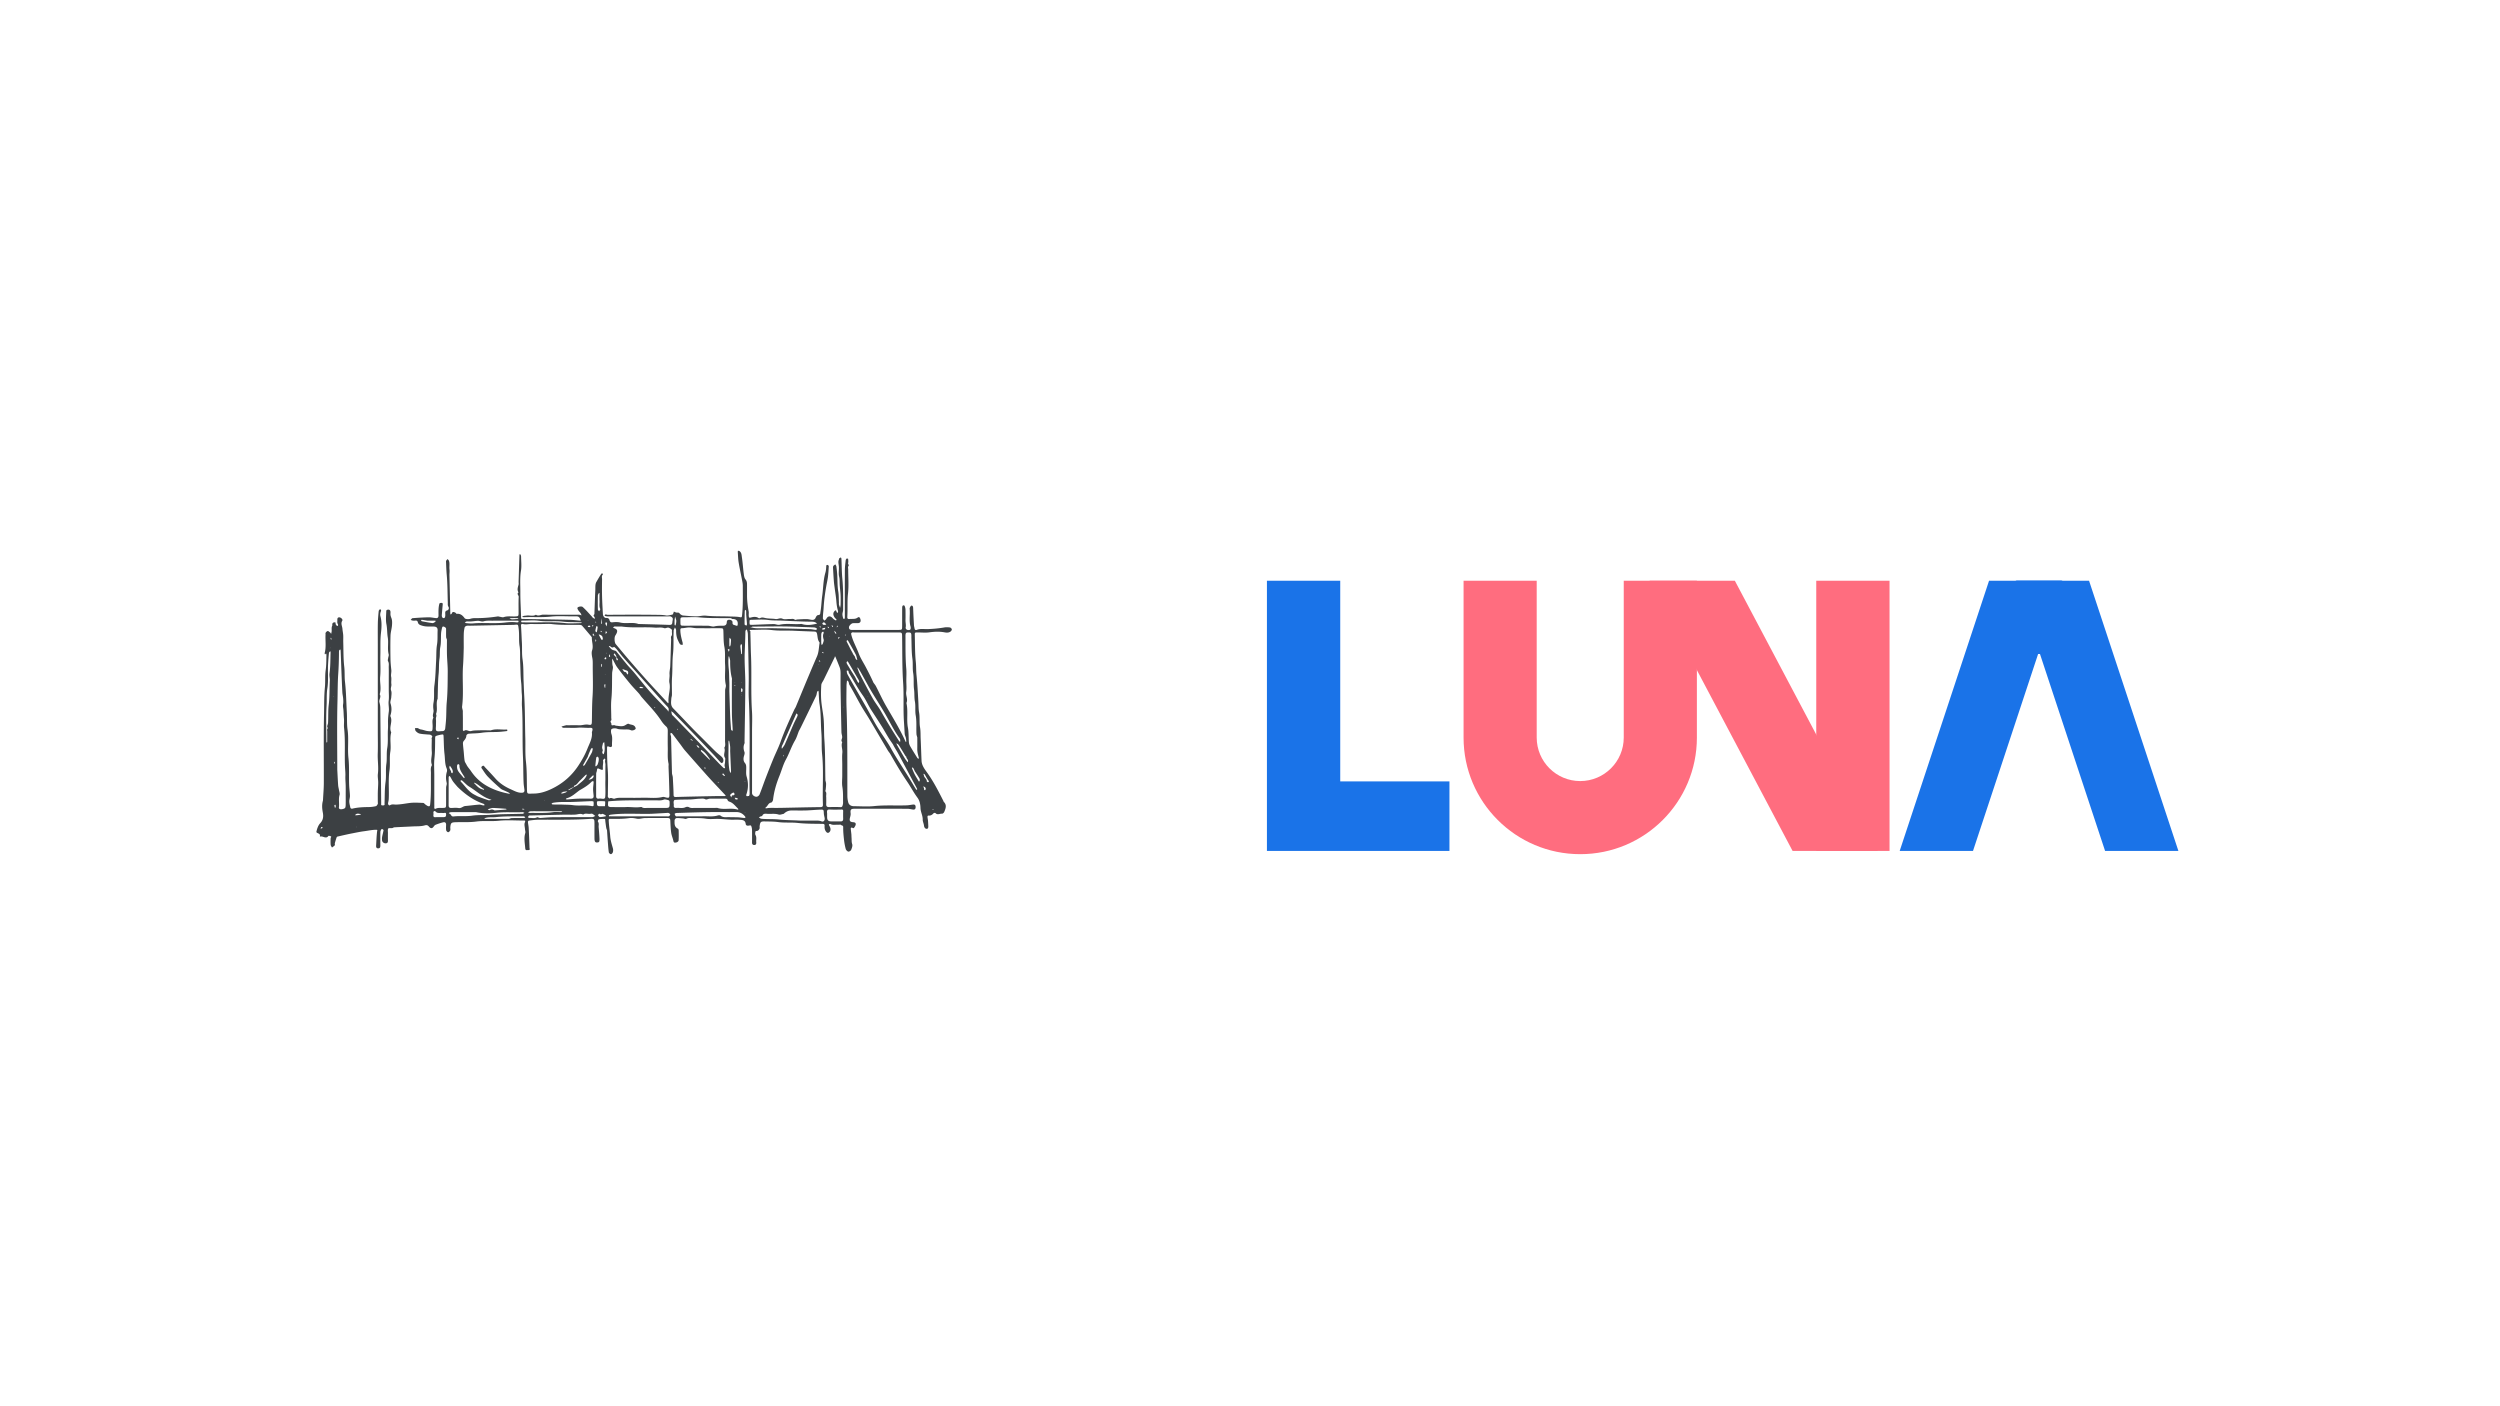 <svg xmlns="http://www.w3.org/2000/svg" width="1920" height="1080" fill="none"><g clip-path="url(#a)"><path fill="#FF6D7F" d="M1451.17 446h-56.29v207.497h56.29V446Z"/><path fill="#FF6D7F" d="M1376.7 653.497h65.46L1332.36 446h-65.46l109.8 207.497Z"/><path fill="#1A73E8" d="M973 653.497V446h56.3v154.137h83.88v53.36H973ZM1515.27 653.497h-56.3L1527.59 446h56.28l-68.6 207.497Z"/><path fill="#1A73E8" d="M1616.7 653.497h56.3L1604.39 446h-56.3l68.61 207.497Z"/><path fill="#1A73E8" d="M1583.41 502.263V446h-34.84v56.263h34.84Z"/><path fill="#FF6D7F" d="M1247.04 446.006v120.449c0 18.422-14.99 33.408-33.42 33.408-18.44 0-33.43-14.986-33.43-33.408V446.006h-56.17v120.449c0 49.453 40.12 89.545 89.6 89.545s89.59-40.092 89.59-89.545V446.006h-56.17Z"/></g><path fill="#3C4043" d="M466.257 637.959c-.215-.882-.525-1.422-.63-2.002-.27-1.523-.453-3.054-.663-4.586-.114-.818-.155-2.341-.315-2.354-1.572-.115-3.185-.092-4.738.173-.357.06-.928 1.523-.704 1.815 1.06 1.39.429 2.89.562 4.321.269 2.93.525 5.861.64 8.8.096 2.428-.252 2.826-1.846 2.908-1.417.073-1.979-.722-2.002-3.09-.036-3.672-.009-7.343-.009-11.014 0-4.037-.014-4.261-3.92-3.996-13.178.901-26.365.494-39.551.636-2.285.023-4.574.37-6.849.658-.311.041-.809.64-.786.942.123 1.536.502 3.058.585 4.595a658.86 658.86 0 0 1 .63 15.279c.018.635.713 1.952-.923 1.801-.973-.091-2.211.709-2.367-1.454-.278-3.877-1.137-7.69.037-11.58.279-.928-.156-2.062-.224-3.105-.11-1.664-.69-3.529-.137-4.937.594-1.518.402-1.591-.937-1.587-6.365.014-12.784-.498-19.085.156-5.771.599-11.542-.156-17.213.608-5.332.718-10.623.352-15.932.521-3.158.101-3.729.53-4.03 3.721-.083.855.201 1.806-.078 2.565-.229.617-1.065 1.408-1.608 1.39-.535-.018-1.389-.901-1.49-1.504-.224-1.367-.101-2.798-.064-4.197.041-1.545-.813-2.245-2.17-1.92-2.038.489-4.035 1.175-5.986 1.947-.631.252-1.097.993-1.554 1.573-1.05 1.344-2.156 1.289-3.34-.059-.845-.969-1.485-1.623-3.331-1.088-2.96.859-6.241.64-9.394.809-4.656.251-9.316.42-13.972.681-.567.032-1.102.512-1.677.599-1.038.155-2.701-.197-3.011.32-.526.878-.229 2.263-.243 3.438-.018 1.833-.036 3.671.005 5.505.027 1.266-.032 2.368-1.718 2.436-1.375.055-2.687-.946-2.81-2.345-.073-.85-.096-1.733.055-2.565.301-1.691.777-3.351 1.083-5.043.045-.256-.375-.731-.686-.873-.288-.128-.941-.068-1.046.124-.334.599-.672 1.298-.685 1.966-.064 3.451-.051 6.908-.019 10.364.009 1.161-.173 2.176-1.567 2.231-1.407.055-1.755-.882-1.681-2.108.223-3.579.301-7.177.731-10.734.128-1.061.612-1.454-.891-1.431-3.13.055-6.151.74-9.212 1.138-2.869.375-5.67.978-8.485 1.518-3.98.759-7.923 1.687-11.875 2.592-.274.064-.576.466-.676.773a64.712 64.712 0 0 0-1.294 4.32c-.127.508.202 1.262-.064 1.577-.58.686-1.407 1.162-2.129 1.724-.352-.699-.95-1.376-1.014-2.103-.151-1.714-.092-3.452-.023-5.175.018-.476.992-.983 0-1.399-.525-.224-1.531-.471-1.686-.256-1.869 2.619-4.112-.041-6.091.498-.155.041-.534-.183-.534-.187.859-2.547-2.925-2.131-2.6-3.608.502-2.29 1.366-4.846 2.924-6.478 2.417-2.533 2.518-5.372 1.979-8.206-.581-3.05-.786-5.957.045-8.938.082-.298.087-.618.105-.928.22-4.229.603-8.458.622-12.687.068-17.812-.238-35.633.164-53.441.151-6.707 0-13.464.663-20.125.434-4.366-.028-8.728.58-13.016.48-3.383.526-6.73.562-10.108.009-.755.078-1.523-.014-2.263-.173-1.418-.895.626-1.169-.156-.101-.288-.169-.64-.092-.923 1.229-4.618.379-9.327.631-13.986.004-.109.018-.219 0-.324-.261-1.331.767-2.117 1.599-2.478.452-.197 1.48.805 2.18 1.353.26.206.324.659.475.997.091-.393.169-.791.283-1.18.503-1.751-.26-3.648.635-5.358.087-.169.023-.425.009-.64-.055-1.152.48-1.746 1.636-1.856 1.371-.133.722.933.992 1.49.265.553 1.05 1.436 1.215 1.358.74-.361.804-.859.288-1.765-.471-.818-.192-2.066-.242-3.122-.055-1.148.479-1.907 1.631-1.788 1.293.133 2.696 1.71 2.189 2.501-1.408 2.204-.069 4.22.082 6.305.119 1.645.507 3.273.603 4.914.11 1.829-.023 3.672.032 5.505.192 6.282.05 12.604.777 18.827.447 3.831.114 7.63.548 11.402.905 7.79.959 15.622 1.421 23.426.265 4.453-.073 8.952.557 13.336 1.047 7.26-.114 14.561.677 21.758.776 7.058.251 14.085.557 21.121.114 2.616.498 5.217.594 7.832.041 1.093-.247 2.245-.429 3.324-.325 1.924.388 4.041.799 6.053.064.311.905.754 1.266.663 4.299-1.093 8.672-1.23 13.068-1.285 1.745-.023 3.518-.274 5.218-.681.589-.142 1.106-1.006 1.435-1.651.219-.429.041-1.06.041-1.6 0-2.482-.041-4.965.013-7.447.055-2.46.284-4.915.288-7.37 0-2.259-.512-4.558-.237-6.771.639-5.175-.297-10.3-.11-15.453.206-5.605.046-11.228.046-16.842v-66.736c0-5.504-.073-11.013.027-16.518.059-3.154.356-6.304.663-9.445.054-.553.685-1.052 1.046-1.577.379.539 1.129.74.635 1.828-.489 1.079-.685 2.56-.37 3.685 1.215 4.325.914 8.778.42 13.012-.662 5.669-.301 11.283-.452 16.915-.146 5.505.356 11.051-.151 16.505-.425 4.526 1.074 9.066-.37 13.523 1.462 2.103-.768 4.092-.187 6.209.374 1.376.635 2.834.653 4.256.251 24.094.457 48.188.672 72.286 0 .429.041.868-.009 1.294-.101.891.073 1.353 1.165 1.339 1.055-.014 1.686-.151 1.439-1.385-.041-.206-.014-.43-.004-.645.214-5.308.027-10.675.767-15.91.663-4.695-.041-9.39.631-13.985.589-4.037-.009-8.111.653-12.038.827-4.905.229-9.779.562-14.648.137-1.989.032-3.964.032-5.943 0-2.501.293-5.016.617-7.503.361-2.747-.457-5.44-.101-8.22.352-2.761.078-5.605.078-8.412v-8.746c0-2.807.064-5.614-.023-8.421-.05-1.646.398-3.324-.557-4.956-.347-.595.032-1.637.137-2.469.114-.914.608-1.902.388-2.716-1.142-4.316.014-8.75-.708-13.007-.576-3.387-.365-6.798-1.042-10.199-.658-3.324-.164-6.881-.1-10.337.004-.275.598-.686.973-.768 1.037-.224 1.942.118 2.189 1.234.16.718.018 1.504.032 2.258.022 1.038.356 1.934.74 2.926.649 1.674.598 3.722.448 5.578-.211 2.652-1.056 5.267-1.138 7.914-.178 5.934-.123 11.878-.028 17.812.046 2.866.334 5.733.645 8.586.196 1.778-.471 3.479-.101 5.312.352 1.765-.146 3.69.142 5.482.274 1.705-.868 3.182-.178 5.024.566 1.514.187 3.416.086 5.139-.059 1.001-.429 1.98-.589 2.981-.087.526-.164 1.12-.005 1.605 1.015 3.077 1.006 6.126-.009 9.194-.096.292-.123.699 0 .96 1.965 3.982-1.407 8.211.581 12.179-1.335 4.933.091 10.017-.695 14.918-.768 4.796.037 9.606-.64 14.31-1.064 7.374-.205 14.735-.575 22.091-.051 1.015-.325 2.016-.512 3.022-.187 1.01.758 2.131 1.512 1.632 1.536-1.019 3.117-.462 4.647-.498 3.546-.082 6.991-.805 10.482-1.244 3.399-.429 6.895-.155 10.345-.032.589.019 1.133.842 1.727 1.248.667.458 1.32 1.015 2.07 1.244.918.279 1.389.041 1.53-1.253.882-8 .471-16.019.608-24.029.032-1.971-.498-4.019.608-5.898.141-.242.1-.663.004-.955-1.046-3.173.297-6.328.064-9.514-.237-3.224-.05-6.474-.05-9.716 0-.109.046-.251-.005-.32-.598-.8 1.083-1.399.055-2.436-1.014-1.029-2.079-.828-3.216-.924-2.07-.174-4.177-.247-6.192-.704-1.064-.242-2.106-1.07-2.892-1.888-.489-.508-.475-1.495-.685-2.268.877.023 1.932-.251 2.581.142.74.452 1.353.773 2.248.896 1.682.238 3.299 1.024 4.981 1.198 3.765.388 3.687.288 3.806-3.489.073-2.29-.64-4.672.617-6.857-1.106-1.875.361-3.708.064-5.628-.293-1.898-.357-3.932-.005-5.811.827-4.439.091-8.952.69-13.332.859-6.295.964-12.595 1.32-18.904.238-4.124 0-8.321.672-12.344.603-3.635.302-7.187.466-10.771.105-2.309-.859-3.1-3.271-3.15-2.838-.06-5.68.242-8.481-.618-1.512-.461-2.961-.823-3.404-2.596-.265-1.057-.859-1.523-1.992-1.34-.631.105-1.302.087-1.937 0-.549-.078-1.07-.334-1.604-.512.475-.471.923-1.312 1.43-1.353 4.112-.32 8.229-.585 12.351-.663 1.846-.037 3.701.416 5.56.599 1.513.151 2.061-.631 2.043-2.099-.037-2.839-.119-5.664.548-8.494.265-1.125.717-1.001 1.458-1.075 1.009-.1 1.316.298 1.224 1.262a409.884 409.884 0 0 0-.649 7.507c-.041.535-.1 1.097.014 1.614.206.946.882 1.527 1.832 1.239.352-.11.631-.86.709-1.358.118-.736.059-1.509.022-2.263-.05-1.042.169-1.847 1.335-2.162 1.562-.421 1.667-2.017 1.16-2.798-.763-1.171-.489-2.25-.525-3.361-.252-6.963-.169-13.953-.791-20.884-.283-3.159-.429-6.3-.521-9.459-.013-.539-.146-1.138.037-1.605.21-.525.713-.937 1.087-1.399.352.407.837.759 1.028 1.23.261.649.393 1.385.416 2.089.06 1.619-.128 3.256.06 4.851.173 1.463-.083 2.885-.046 4.325.224 9.734.434 19.472.658 29.205.009.302.11.599.164.901.307-.206.8-.348.887-.622.571-1.829 1.722-1.381 2.878-.768.366.192.649.873.923.85 2.833-.26 4.51 1.098 6.137 3.333.617.846 3.116.928 4.464.48 1.905-.64 3.738-.494 5.597-.507 5.145-.041 10.249-.517 15.33-1.294.576-.087 1.202.206 1.809.288.923.128 1.965.549 2.755.274 3.021-1.042 6.096-.411 9.139-.58 2.106-.119 2.326-.266 2.344-2.433.032-4.21-.133-8.43.105-12.627.064-1.166-1.764-2.231-.133-3.37-1.288-1.984-.52-3.94.01-5.934.187-.704.009-1.504.032-2.258.21-6.821.425-13.643.658-20.459.009-.284.191-.563.297-.846.228.219.562.393.662.663.183.466.306.987.311 1.486.023 3.561.484 7.205-.096 10.67-.923 5.551-.457 11.069-.484 16.592-.032 6.386.392 12.778.566 19.165.023.9.119 1.477 1.188 1.289.105-.018.215 0 .324 0 11.995.215 23.993.402 35.987.672 2.504.055 4.999.416 7.503.622.896.073.882.018.498-.933-.649-1.609-1.256-2.409-3.221-2.359-6.47.16-13.004-.484-19.406.206-6.958.75-13.867.155-20.789.48-.448.023-.91-.229-1.367-.352.444-.229.869-.553 1.339-.663.704-.165 1.444-.155 2.161-.265 2.381-.366 4.899.809 7.179-.645 1.873 1.399 3.737-.091 5.615-.059 8.522.137 17.048.059 25.574.059.754 0 1.517-.064 2.262.023.548.059 1.078.311 1.613.48-.265-.599-.453-1.243-.814-1.778-.461-.691-1.169-1.23-1.576-1.948-.475-.837-1.467-2.016-.155-2.67.945-.471 2.746-.64 3.381-.068 2.536 2.267 4.766 4.878 7.096 7.369.283.302.457.727.777.96.47.339 1.028.554 1.549.819-.128-.521-.106-1.171-.416-1.536-.544-.645-.964-1.098-.142-1.852.233-.21.155-.791.174-1.202.224-5.848.402-11.7.671-17.547.096-2.076-.173-4.481.773-6.126 1.252-2.172 2.508-4.394 3.929-6.488.105-.155.649-.201.827-.073.192.142.352.718.256.805-1.188 1.065-.571 2.436-.594 3.643-.082 4.316-.114 8.641-.009 12.957.114 4.554.393 9.107.635 13.661.087 1.595 1.165 3.168 2.623 3.063 1.562-.11 2.188.708 2.463 1.719.36 1.307 1.041 1.751 2.238 1.614 1.983-.224 4.14-.297 5.904.146 4.674 1.184 9.499-.503 14.068 1.148.192.068.43 0 .645.009 7.68.215 15.361.384 23.038.685 1.544.06 2.275-.356 2.366-1.911.06-1.028.466-2.089.297-3.063-.1-.585-.927-1.234-1.571-1.486-.658-.256-1.49-.054-2.244-.054-15.43 0-30.86.009-46.29-.023-.754 0-2.166-.393-2.157-.494.164-1.705 1.521-.718 2.234-.722 12.625-.083 25.25-.151 37.874.027 2.294.032 4.652.014 6.982.471 1.43.279 3.043-.325 4.569-.572.279-.045.663-.21.768-.429.301-.627.484-1.308.713-1.971.612.252 1.201.59 1.836.736.636.147 1.385-.064 1.956.179.535.228.855.923 1.366 1.266.576.379 1.243.791 1.901.846 3.358.288 6.721.608 10.089.635 2.499.023 5.044-.781 7.493-.521 6.169.654 12.346.393 18.515.636 2.636.105 5.318.009 7.941.576 1.005.215 1.138-.316 1.238-1.239.814-7.672.608-15.366.585-23.056-.004-1.532-.343-3.072-.63-4.59-.832-4.398-1.824-8.769-2.541-13.185-.434-2.684-.48-5.427-.676-8.147-.018-.284.151-.828.228-.828.37 0 .8.064 1.097.27 1.645 1.143 1.585 3.09 1.837 4.718.63 4.11.859 8.279 1.398 12.403.206 1.578.416 3.447 1.357 4.568 1.293 1.531 1.179 3.072 1.193 4.731.018 2.593 0 5.185.004 7.773.014 4.078.507 8.096 1.261 12.101.215 1.148-.087 2.387.078 3.553.096.704-.073 1.604 1.64 1.124 1.714-.484 3.98-.905 5.853.439.284.206.923.183 1.261 0 1.262-.672 2.335-.411 3.715-.087 2.623.617 5.433.375 8.111.823 1.814.307 3.317-1.179 5.373-.21 1.585.75 3.82.073 5.753.178 1.215.064 2.49-.443 3.673.558.37.315 1.376-.174 2.097-.21 2.308-.115 4.62-.266 6.932-.252 1.22.009 2.435.334 3.655.526 1.636.256 2.787-.165 3.413-1.906.261-.718 1.124-1.706 1.737-1.724 1.905-.06 1.617-1.207 1.832-2.469.713-4.119.786-8.307 1.366-12.412.832-5.907.74-11.947 2.436-17.739.457-1.568.575-3.26.644-4.906.041-1.006.562-1.102 1.202-.91.329.096.763.663.744.997-.15 2.72-.297 5.45-.639 8.152-.293 2.322-.855 4.608-1.261 6.917-1.001 5.628-1.75 11.274-2.075 17.003-.128 2.263-.498 4.562-.521 6.862 0 .43-.123.914.028 1.285.228.544.653 1.001.996 1.499.521-.425 1.252-.74 1.526-1.289 1.055-2.121 2.769-2.606 4.437-1.102.479.434.872.978 1.389 1.353.539.384 1.576.997 1.713.855.836-.868-.279-1.22-.69-1.719-1.512-1.824-1.855-3.73-.745-5.106.654-.81 1.444-1.61 1.81.278.064.339.575.59.882.883.1-.499.402-1.056.269-1.481-.754-2.474-1.115-4.984-1.307-7.567-.246-3.292-.822-6.556-1.247-9.829-.229-1.747-.498-3.489-.635-5.24-.265-3.36-.462-6.729-.649-10.094-.037-.622-.091-1.358.196-1.847.325-.563 1.019-.906 1.554-1.344.274.534.722 1.042.8 1.604.292 2.167.525 4.348.662 6.529.265 4.224.078 8.522.786 12.664.489 2.866.352 5.669.516 8.499.032.539-.096 1.106.028 1.614.215.868.571 1.7.868 2.551.132-.864.365-1.724.384-2.588.055-2.373.1-4.755-.005-7.123-.11-2.4-.416-4.786-.621-7.182-.206-2.396.068-4.764-.521-7.214-.59-2.451.014-5.162-.178-7.741-.133-1.783-.759-3.529.041-5.298.123-.27.05-.691.237-.86.366-.329.85-.53 1.284-.786.142.352.398.699.412 1.056.242 5.198.219 10.424.717 15.594.758 7.901.566 15.801.566 23.705 0 1.107-.52 2.213-.525 3.315 0 1.093.32 2.19.585 3.264.041.169.534.361.777.311.196-.036.443-.407.461-.649.06-.75.023-1.509.023-2.268 0-11.553-.037-23.106.027-34.654.014-2.501.371-5.006.645-7.503.05-.457.383-.996.754-1.266.21-.155 1.092.128 1.105.261.096 1.069.247 2.203-.004 3.218-.215.869 1.051 1.449.141 2.464-.429.48-.082 1.66-.082 2.524 0 6.154.53 12.367-.151 18.443-.658 5.884-.137 11.722-.525 17.56-.101 1.532.224 2.126 1.882 1.939 2.043-.229 4.168.338 6.045-1.084.882-.667 1.549-.393 2.011.855.745 2.026.082 3.392-2.001 3.429-1.188.023-2.376-.046-3.56.018-1.115.064-2.883 1.747-3.052 2.794-.233 1.435.338 2.222 1.759 2.368.425.046.864.005 1.293.005h34.635c3.089 0 3.093-.019 3.098-3.297.004-4.64-.019-9.285.027-13.926.005-.521.21-1.33.571-1.508 1.138-.567 1.394.48 1.631 1.234.215.677.334 1.408.343 2.121.041 2.593.078 5.185 0 7.773-.064 1.984.576 3.94.091 5.957-.105.434.608 1.403 1.125 1.572.749.243 1.96.288 2.421-.155.453-.434.443-1.66.229-2.419-1.207-4.197-.348-8.471-.603-12.7-.032-.54-.165-1.152.032-1.6.297-.672.831-1.715 1.302-1.733.872-.041 1.243.795 1.275 1.801.15 4.449.388 8.893.635 13.336.045.805.333 1.591.447 2.401.156 1.074.841 1.476 1.732 1.12 2.778-1.111 5.652-.503 8.485-.604 4.277-.155 8.522-.535 12.744-1.275 1.361-.238 2.814-.16 4.194.023.553.073 1.248.74 1.444 1.289.146.411-.251 1.234-.658 1.595-1.371 1.226-3.166 1.198-4.766.887-3.76-.731-7.699-.599-11.788-.027-2.966.416-6.031.073-9.052.082-2.134.009-2.197.023-2.138 2.245.183 6.821.078 13.674.777 20.445.352 3.388.182 6.757.53 10.109.703 6.825 1.028 13.665 1.425 20.509.156 2.702.083 5.486.558 8.151.681 3.804.087 7.677.726 11.38.517 2.981.343 5.888.485 8.828.274 5.628.406 11.265.68 16.898.165 3.396 2.134 6.117 3.998 8.686 5.063 6.972 8.929 14.603 12.817 22.238.091.173.059.448.187.562 2.619 2.46 1.508 5.166.416 7.79-.256.608-1.156 1.413-1.681 1.358-1.677-.164-3.528 1.257-5.086-.503-.192-.219-1.201-.114-1.444.169-1.124 1.326-2.417 2.003-4.18 1.751-.124-.018-.503.613-.485.919.073 1.024.32 2.03.411 3.054.115 1.267.137 2.538.206 3.804.059 1.088.041 2.473-1.266 2.437-1.06-.028-1.873-1.038-2.019-2.428-.169-1.595-1.019-3.159-.992-4.727.051-3.063-1.599-5.697-1.7-8.773-.091-2.707-.502-5.546-2.362-8.056-2.883-3.891-5.145-8.234-7.872-12.253-4.652-6.862-8.837-14.003-12.936-21.199-.553-.974-1.348-1.806-1.919-2.771-3.852-6.496-7.672-13.016-11.505-19.522-1.124-1.911-2.244-3.826-3.404-5.714-1.901-3.105-3.93-6.131-5.73-9.29-2.979-5.231-5.721-10.598-8.796-15.769-.667-1.115-.237-2.894-1.928-3.396-.123 1.344-.347 2.683-.356 4.027-.041 5.615-.188 11.233.013 16.843.8 22.58.567 45.165.645 67.75.004 1.637.242 3.319.658 4.906.53 2.025 2.156 2.994 4.45 2.999 5.181.004 10.404.443 15.526-.101 8.339-.887 16.669-.265 24.989-.571 1.645-.06 3.272-.453 4.912-.613 1.348-.128 1.887.613 1.887 1.92 0 1.29-.498 2.081-1.864 1.939-1.43-.146-2.842-.599-4.268-.604-13.593-.045-27.191-.032-40.784-.023-2.838 0-3.331.7-2.998 3.562.114.987-.164 2.053-.429 3.04-.695 2.634-.201 3.534 2.389 3.735 1.266.101 2.143.49 1.924 1.857-.119.754-.608 1.476-1.042 2.144-.557.859-1.183.695-1.814 0-.036-.041-.946.457-.936.672.086 1.55.333 3.09.484 4.64.082.846.041 1.701.123 2.547.16 1.646-.082 3.255.498 4.96.43 1.258-.224 3.041-.795 4.426-.279.676-1.604 1.495-2.207 1.33-.808-.219-1.741-1.225-1.969-2.071-.635-2.359-1.065-4.791-1.334-7.223-.348-3.137-.667-6.3-.594-9.441.036-1.564-1.234-1.189-1.782-1.797-.338-.375-1.44-.018-2.189-.082-1.965-.165-4.012.489-5.903-.604-.256-.151-.772.147-1.165.233.114.371.16.782.356 1.098 1.339 2.139 1.284 4.087-.311 5.271-.333.247-1.201.247-1.503-.009-1.535-1.308-1.928-3.132-1.809-5.043.073-1.221-.224-1.595-1.549-1.623-6.388-.123-12.812-.023-19.141-.722-5.008-.553-10.029.023-14.941-.663-3.4-.471-6.74-.402-10.107-.494-3.258-.091-3.715.37-4.126 3.589-.082.635.123 1.344-.087 1.911-.219.599-.685 1.221-1.215 1.559-.539.347-1.759.224-1.855.549-.261.896-.434 2.107-.023 2.852 1.032 1.852.361 3.745.571 5.601.142 1.253-.32 2.149-1.741 2.034-1.147-.091-1.522-.854-1.503-1.979.05-3.022.036-6.044 0-9.071-.009-.827-.064-1.682-.279-2.473-.452-1.66-.507-1.673-2.33-1.349-1.193.211-2.125-.178-2.262-1.371-.347-3.022-2.7-2.967-4.761-3.132-2.253-.178-4.533.041-6.794-.059-3.08-.138-6.151-.499-9.23-.604-3.235-.11-6.548.402-9.692-.137-3.609-.617-7.173-.448-10.755-.508-1.431-.022-2.87-.269-4.309.54-.649.361-1.791-.215-2.714-.284-1.686-.128-3.391-.333-5.058-.196-.498.041-1.293 1.115-1.298 1.719-.014 2.4-.334 5.011 2.522 6.35.347.165.608.864.622 1.321.059 2.588.118 5.189-.046 7.768-.037.544-.951 1.358-1.563 1.463-.836.146-2.07.677-2.421-1.02-.448-2.157-1.408-4.224-1.714-6.391-.439-3.118-.535-6.291-.681-9.441-.064-1.367-.685-1.865-1.974-1.861-5.825.019-11.656-.05-17.481.037-2.07.032-4.236.887-6.178.485-1.997-.412-3.98-.736-5.899-.453-4.871.718-9.75.59-14.63.558-1.152-.009-1.161.535-1.124 1.367.169 4.06.84 8.083 1.142 12.106.247 3.269 1.229 6.19 2.065 9.235.247.905.229 1.984-.027 2.885-.178.635-.941 1.504-1.476 1.532-.544.022-1.535-.791-1.627-1.358-.383-2.369-.525-4.773-.712-7.169a668.326 668.326 0 0 1-.654-9.5m65.39-68.994c.201.014.402.032.598.046-.201-.124-.402-.247-.598-.695l-1.065-.883c-.077.17-.237.471-.219.485.416.261.85.485 1.284 1.042m-92.261 35.953c-.951.522-1.901 1.038-2.851 1.559.118.128.306.389.342.366a73.76 73.76 0 0 0 2.824-1.618c.046-.028.005-.201.329-.307.324-.214.649-.429 1.293-.649.786-.43 1.677-.74 2.335-1.316 2.504-2.2 5.442-4.001 6.849-7.238.114-.265.119-.576.174-.868-.302.105-.686.128-.896.333-1.462 1.413-2.86 2.894-4.336 4.298-1.421 1.349-2.321 3.301-4.441 3.868-.082.023-.009.603-.334.928a4.9 4.9 0 0 1-1.293.649m33.99-99.438c0 .206-.045.421.01.608.1.348.205.718.429.983.073.087.736-.128.74-.224.019-.347-.045-.768-.242-1.037-.215-.293-.617-.444-.937-.979 0-.32.105-.695-.018-.951-.333-.681-.754-1.321-1.179-1.947-.041-.06-.47.018-.543.137-.681 1.138.594 1.348.977 1.989.229.379.508.731.763 1.421m103.913-23.645c2.655.896 5.41.622 8.133.64 3.34.023 6.68-.05 10.016.018 8.85.183 17.701.393 26.547.663 1.531.046 3.048.444 4.583.594.279.028.676-.301.863-.576.083-.119-.169-.64-.388-.749-.53-.266-1.119-.54-1.695-.567-4.652-.211-9.308-.311-13.954-.517-11.072-.48-22.179-.16-33.273-.128-.389 0-.773.402-1.481.622-.013.201-.032.402-.045.599.123-.201.246-.403.694-.599m-175.133 41.137c.146 3.909.284 7.818.507 11.722.622 10.79.517 21.621.814 32.429.164 5.957-.192 11.896.493 17.88.786 6.862.603 13.839.763 20.765.092 3.923.019 3.923 4.081 3.685.214-.013.429 0 .648 0 4.995.037 9.596-1.417 14.069-3.543 8.768-4.16 15.759-10.259 21.027-18.429 2.573-3.987 4.867-8.078 6.608-12.49 1.594-4.042 3.934-7.878 3.449-12.504-.027-.284.128-.585.21-.878.599-2.121.275-2.748-1.814-2.656-3.061.132-6.099-.343-9.179-.087-3.002.247-6.036.073-9.056.046-1.234-.014-2.614.42-3.482-.961 1.161-.324 2.312-.676 3.482-.96.406-.096.859-.013 1.293-.013 2.91 0 5.83-.092 8.736.027 2.394.096 4.601-.901 7.16-.448 2.522.444 2.591-.174 2.646-3.086.118-6.177.077-12.335.502-18.525.549-7.951.119-15.965.147-23.957.004-1.865.045-3.881-.293-5.545-.411-2.039-.781-4.261-.215-5.902 1.193-3.452-.292-6.607-.173-9.88.009-.261-.215-.567-.402-.796-2.354-2.807-4.698-5.623-7.119-8.371-.343-.388-1.101-.576-1.668-.585-7.142-.128-14.292.261-21.42-.622-2.445-.301-4.958-.05-7.439-.05s-5.181.105-7.768-.032c-2.312-.119-4.592.654-6.917.055-1.042-.27-1.778-.046-1.668 1.44.315 4.33.443 8.673.69 13.007.237 4.229-.128 8.435.507 12.705.777 5.226.567 10.598.781 16.55m-45.966-25.264c-.119 4.449-.205 8.888-.525 13.341-.745 10.456.598 20.985-.722 31.463-.16 1.267.575 2.624.553 3.932-.032 1.984.059 3.959.05 5.939-.014 2.158 0 4.316 0 6.474 0 .649-.078 1.307.036 1.938.051.274.7.695.704.69 1.823-1.865 3.665.522 5.602-.05 1.869-.553 3.939-.485 5.926-.549 2.477-.082 4.962-.018 7.443-.018.649 0 1.353.169 1.933-.027 3.962-1.358 8.037-.252 12.04-.595.196-.018.42.325.635.499-.237.256-.452.713-.717.74-2.385.27-4.775.576-7.174.654-4.016.133-8.023-.018-12.04.613-3.312.521-6.721.429-10.07.768-.617.064-1.618.873-1.641 1.385-.086 1.71-.923 2.885-1.983 4.083-.425.48-.685 1.312-.653 1.961.114 2.181.398 4.357.608 6.533.219 2.286.315 4.59.703 6.844.179 1.038.942 1.971 1.421 2.963.864 1.783 2.285 3.182 3.354 4.782 3.176 4.755 7.11 8.49 12.063 11.366 5.209 3.026 10.774 4.846 16.609 6.016.484.096.978.169 1.462.252-.384-.362-.722-.81-1.17-1.066-.776-.439-1.631-.74-2.44-1.133-1.261-.609-2.705-1.015-3.724-1.907-3.285-2.866-6.524-5.806-9.567-8.929-1.709-1.751-3.062-3.872-4.423-5.925-.398-.603-1.399-1.458-.064-2.377 1.206-.832 1.539.27 2.019.777 2.714 2.844 5.415 5.706 8.015 8.655 3.28 3.712 7.347 6.373 11.774 8.32 2.614 1.148 5.205 2.702 8.271 2.711 1.581.005 2.476-.48 2.303-2.171-.183-1.751-.53-3.489-.622-5.24-.333-6.597-.178-13.199-.493-19.814-.617-13.053.041-26.156-.791-39.226-.196-3.118.21-6.282-.1-9.382-.284-2.866-.137-5.728-.476-8.604-.589-5.047-.498-10.172-.763-15.261-.228-4.334.183-8.65-.498-13.03-.68-4.352-.073-8.864-.699-13.322-.461-3.264-.119-3.31-3.632-2.894-.215.027-.43 0-.649 0l-33.063.645c-.859.018-1.759-.137-2.568.073-.598.155-1.421.681-1.549 1.189a23.6 23.6 0 0 0-.68 4.896c-.096 3.452-.028 6.908-.028 11.009m221.423 64.134v45.316c0 .754-.077 1.522.019 2.263.151 1.175 1.809 2.565 3.495 2.487.795-.036 1.928-.955 2.248-1.742 1.65-4.064 3.039-8.234 4.611-12.33a653.625 653.625 0 0 1 5.83-14.74c1.86-4.517 4.089-8.892 5.739-13.477 3.006-8.372 6.698-16.432 10.436-24.483.379-.818.927-1.559 1.275-2.386 2.074-4.965 4.107-9.949 6.168-14.923 1.604-3.868 3.221-7.726 4.853-11.585a953.287 953.287 0 0 1 5.186-12.092c1.384-3.159 1.416-6.561 1.928-9.88.05-.316.141-.754-.014-.956-1.544-1.965-1.352-4.425-1.892-6.661-.269-1.111-.804-1.554-1.919-1.595-5.304-.183-10.605-.389-15.905-.64-5.515-.266-11.016.178-16.572-.499-5.42-.658-10.98-.132-16.482-.151-1.137 0-.968.284-.37.97.215.247.055.823.073 1.248.238 5.737.229 11.475.485 17.217.639 14.347-.197 28.734.758 43.099.329 4.942.05 9.921.05 15.535m-85.137-26.882c-.613-.828-1.161-1.706-1.842-2.469-2.184-2.455-4.514-4.787-6.602-7.315-3.363-4.073-6.667-8.206-9.819-12.445-1.367-1.837-2.303-3.995-3.418-6.016-.142-.256-.192-.567-.284-.855-.123.347-.383.709-.347 1.038.169 1.536-.009 3.031.466 4.636.489 1.646-.42 3.657-.466 5.513-.155 6.607.073 13.204-.585 19.815-.466 4.704-.091 9.486-.091 14.236 0 .755.315 1.857-.059 2.204-1.166 1.074.246 1.824.178 2.775-.119 1.728 1.558.581 2.389.901.467.178.96.352 1.453.393 2.262.192 4.551.91 6.749-.389.832-.489 2.065-1.371 2.605-1.092 1.603.841 3.765.493 4.912 2.194.319.476.685 1.317.479 1.664-.306.522-1.06.892-1.695 1.084-.594.178-1.389.256-1.91 0-2.024-.988-4.149-.453-6.223-.613-1.435-.109-2.824.037-4.304-.53-1.28-.489-3.24-.471-4.3.233-.649.43-.548 2.707-.114 3.914 1.023 2.848.26 5.701.429 8.535.046.791-.37 1.797-1.859 1.225-1.869-.717-1.96-.548-1.956 1.527.005 5.313.16 10.612.535 15.929.452 6.336.105 12.728.105 19.096 0 .65-.16 1.354.05 1.925.187.503 1.124 1.248 1.156 1.221 1.389-1.203 2.732.516 4.039.046 1.956-.705 3.975-.631 5.995-.636 5.067 0 10.144.119 15.206-.037 5.196-.16 10.436.7 15.595-.585.571-.141 1.257.019 1.851.179 3.065.845 3.422.667 3.353-2.396a979.401 979.401 0 0 0-.676-20.775c-.041-.914.174-1.879-.009-2.688-.909-4.032-.503-8.106-.576-12.156-.077-4.206-.05-8.417 0-12.628.019-1.426-.091-2.619-1.288-3.708a21.732 21.732 0 0 1-3.669-4.288c-4.323-6.716-10.021-12.275-15.453-18.653m45.646 36.602c4.574 4.791 9.143 9.592 13.73 14.374a128.255 128.255 0 0 0 3.861 3.84c.192.183.635.307.841.206.197-.096.411-.617.32-.777-.85-1.468.082-2.894.032-4.334-.032-.969.379-2.208-.073-2.867-1.723-2.51.676-5.207-.581-7.658 1.207-1.623.608-3.488.617-5.234.055-12.948.009-25.895.06-38.838.004-1.422.84-2.944.543-4.247-1.197-5.194-.237-10.415-.566-15.609-.288-4.544.32-9.089-.553-13.67-.704-3.703-.58-7.566-.731-11.365-.114-2.862-.046-2.89-2.86-2.899-5.931-.013-11.862.046-17.793-.036-1.855-.023-3.701-.567-5.556-.572-1.741-.004-3.482.499-5.232.558-1.16.041-1.663.165-1.64 1.545.046 3.333.909 6.474 1.764 9.642.146.54-.019 1.162-.037 1.747-.658-.183-1.585-.16-1.924-.599-.726-.928-1.178-2.08-1.695-3.164-1.137-2.391-1.37-4.933-1.348-7.553.005-.731-.58-1.467-.895-2.199-.334.704-.686 1.404-.987 2.122-.078.183 0 .425-.014.64-.292 5.843.146 11.672-.498 17.551-.64 5.815-.297 11.75-.726 17.634-.339 4.613-.042 9.271-.092 13.912-.009.905-.397 1.797-.461 2.706-.183 2.679-.777 5.377 1.494 7.681 5.026 5.102 9.915 10.346 14.895 15.494 2.687 2.775 5.456 5.473 8.188 8.206 3.112 3.114 6.196 6.264 9.354 9.332 1.425 1.385 3.029 2.587 4.514 3.913 1.051.937 1.718 2.126 1.49 3.562-.087.544-.54 1.138-1.001 1.458-.192.133-.946-.315-1.266-.658-1.864-2.017-3.637-4.115-5.515-6.117a1804.604 1804.604 0 0 0-12.574-13.241 4866.127 4866.127 0 0 0-17.848-18.493c-.52-.535-1.206-.905-1.818-1.348.192.868.292 1.774.603 2.601.174.462.699.791 1.069 1.175 6.863 7.082 13.722 14.164 20.909 21.57m75.428-10.04c-.973 2.405-1.668 4.97-2.97 7.178-2.76 4.672-4.354 9.871-6.959 14.625-2.138 3.9-3.271 8.344-4.953 12.504-2.394 5.93-4.208 11.992-4.921 18.379-.091.809-.872 2.094-1.485 2.185-2.316.357-2.572 2.817-4.24 3.745-.096.055-.119.503-.023.59.128.114.421.082.631.054.822-.091 1.64-.283 2.458-.297 2.806-.036 5.611.032 8.412-.023 10.157-.196 20.315-.475 30.476-.589 1.696-.019 2.116-.444 2.057-2.099-.448-12.856.667-25.735-.631-38.591-.544-5.385-.11-10.812-.539-16.253-.576-7.356-.229-14.776-1.407-22.123-.498-3.104-.476-6.291-.704-9.436-.023-.293-.16-.581-.242-.869-.306.256-.782.457-.887.777-.342 1.052-.37 2.236-.836 3.214-3.399 7.123-6.881 14.205-10.331 21.301-.872 1.796-1.727 3.602-2.915 5.724m57.298-37.252c.649.919 1.412 1.779 1.923 2.766 2.669 5.144 5.049 10.456 7.955 15.462 5.141 8.847 10.5 17.565 14.727 26.91.082.183.201.348.306.521.114-.16.334-.329.32-.475-.082-.928-.142-1.866-.347-2.766-.242-1.075-.836-2.103-.891-3.173-.16-3.15-.37-6.3-.571-9.445-.64-9.921.05-19.865-.622-29.827-.809-11.951-.571-23.97-.79-35.962-.041-2.268-.284-2.542-2.545-2.547-11.428-.018-22.856-.009-34.278-.009-.54 0-1.193-.187-1.586.05-.407.252-.909.389-.64 1.523 1.207 5.129 3.916 9.619 5.712 14.488 1.375 3.721 3.641 7.114 5.501 10.661 1.951 3.722 3.888 7.448 5.83 11.823m-193.258-43.08h-4.209c-.539 0-1.115-.115-1.608.036-.366.115-.621.572-.928.878.339.128.681.252 1.019.384 2.221.851 2.664 1.934 1.636 4.074-.26.544-.589 1.051-.909 1.563-.896 1.436-.663 5.368.343 6.561 3.367 3.991 6.671 8.046 10.084 12.001 4.606 5.34 9.239 10.666 13.959 15.905 5.122 5.679 10.358 11.256 15.544 16.875.215.233.457.444.686.663.105-.279.324-.576.292-.841-.562-4.952 1.759-9.757.681-14.74-.471-2.176.269-4.361.068-6.588-.187-2.071.457-4.201.539-6.309.27-6.817.453-13.633.668-20.45.027-.859-.325-1.993.095-2.524 1.047-1.316.366-2.688.54-4.009.182-1.395-.727-1.664-1.851-2.318-1.645-.951-2.846.503-4.053.078-2.426-.86-4.898-.224-7.32-.416-8.178-.659-16.444.397-25.281-.814m157.002 131.18c0 1.728.064 3.456-.018 5.18-.078 1.618.553 2.322 2.202 2.286 2.911-.06 5.831-.137 8.732.041 1.22.073 1.43-.567 1.668-1.335.21-.681.361-1.413.347-2.117-.068-4.019.133-8.024-.539-12.051-.471-2.835-.091-5.811-.091-8.728v-8.741c0-2.913-.238-5.852.068-8.733.297-2.77-1.161-5.477-.068-8.211-1.275-1.225-.11-2.441-.06-3.675.055-1.303-.53-2.62-.562-3.937-.26-11.132-.475-22.265-.662-33.402-.064-3.886-.014-7.767-.01-11.653 0-1.6-.1-3.196-.667-4.691-1.019-2.706-2.138-5.372-3.225-8.051-.087-.215-.279-.389-.425-.581-.078.293-.106.608-.238.874-2.792 5.751-5.597 11.493-8.398 17.24-.658 1.344-1.769 2.67-1.855 4.055-.252 3.978-.338 8.001-.023 11.969.375 4.719 1.416 9.382 1.828 14.095.452 5.18.187 10.388.548 15.604.722 10.342.58 20.747.795 31.125 0 .11-.018.22 0 .325.187.891.525 1.783.534 2.679.023 1.445-.159 2.894-.278 4.343-.041.508-.425 1.248-.215 1.468 1.17 1.225.366 2.67.603 4.626m-117.835-15.548c.215 4.443.526 8.887.594 13.331.023 1.532.279 1.984 1.91 1.934 9.833-.302 19.666-.485 29.503-.681 2.586-.051 5.177 0 7.768-.019.297 0 .594-.123.891-.187-.146-.229-.256-.489-.439-.681-3.427-3.658-6.876-7.292-10.285-10.959a391.335 391.335 0 0 1-5.954-6.597c-4.889-5.523-9.791-11.041-14.63-16.605-1.28-1.472-2.353-3.118-3.528-4.682-2.106-2.798-4.203-5.6-6.346-8.371-.215-.274-.713-.329-1.079-.489-.073.366-.251.745-.201 1.088.101.695.466 1.367.485 2.053.246 9.299.438 18.598.694 27.897.023.778.407 1.55.622 2.972m-257.68-5.829c.214 4.01.397 8.024.667 12.033.082 1.216.429 2.409.621 3.616.206 1.294.795 2.721.462 3.868-.923 3.178-.078 6.369-.489 9.51-.178 1.362 1.206 1.495 1.512 1.495 1.028 0 2.207-.256 3.03-.832.502-.352.616-1.473.644-2.259.078-2.478.027-4.965.027-7.443 0-2.478.037-4.965-.009-7.447-.05-2.551-.338-5.107-.233-7.649.096-2.286-.174-4.517-.283-6.766-.475-10.04.347-20.117-.736-30.161-.251-2.345.151-4.764-.091-7.114-.229-2.212-.21-4.453-.411-6.661-.124-1.349-.499-2.83-.238-4.311.256-1.468.142-3.018.032-4.522-.11-1.536-.521-3.054-.603-4.59-.27-4.979-.466-9.962-.663-14.945-.228-5.738-.429-11.475-.662-17.213-.014-.293-.165-.576-.252-.864-.306.265-.781.475-.877.8-.173.594-.146 1.253-.151 1.883-.036 5.35-.196 10.685-.562 16.034-.484 7.118-.411 14.282-.594 21.419-.443 17.144-.141 34.312-.141 52.114m445.437-24.614c-.215-.883-.576-1.756-.621-2.647-.261-4.764.26-9.528-.581-14.315-.616-3.502.046-7.137-.635-10.744-.562-2.958-.219-6.053-.635-9.116-.566-4.17.032-8.435-.676-12.682-.603-3.621-.082-7.343-.599-11.069-.726-5.234-.562-10.593-.772-15.901-.027-.644.018-1.293-.009-1.943-.068-1.87-.425-2.222-2.207-2.244-1.837-.019-2.225.329-2.316 2.13-.028.54-.005 1.079 0 1.618.013 8.047-.083 16.093.607 24.126.256 2.999.041 6.04.041 9.062 0 3.022.32 5.874-.086 8.727-.416 2.899 1.471 5.665.169 8.508 1.425 6.241-.046 12.642 1.128 18.937.69 3.708.453 7.58.777 11.366.091 1.06.548 2.157 1.087 3.09 1.718 2.967 3.542 5.875 5.36 8.787.21.339.644.531.978.796.05-.371.219-.773.128-1.102-.612-2.181-1.174-4.357-1.133-6.657.05-2.697.013-5.394.013-8.741M343.245 491.23c-.215-.667-.594-1.326-.617-1.998-.082-2.153 0-4.315-.045-6.473-.014-.741-1.714-1.834-2.518-1.514-.361.142-.576.887-.685 1.399-.275 1.299-.572 2.615-.645 3.937-.187 3.474.105 6.935-.584 10.428-.563 2.853-.165 5.834-.608 8.796-.576 3.831-.274 7.782-.667 11.7-.617 6.126-.539 12.325-.754 18.493-.009.215.068.461-.009.644-1.627 3.795.319 7.974-1.284 11.768.85 1.331-.233 2.638-.046 4.001.206 1.481.023 3.013.055 4.526.032 1.486-.439 3.543.333 4.293.795.768 2.829.283 4.318.288 1.554 0 2.289-.691 2.459-2.304.237-2.318.502-4.636.639-6.963.256-4.33.119-8.655.521-13.012.717-7.74.685-15.558.745-23.344.032-4.334-.457-8.663-.58-13.002-.106-3.667-.023-7.333-.023-11.649m-9.71 104.297v21.356c0 1.078.064 2.162-.018 3.232-.078.964.521 1.271 1.133.96 1.809-.905 3.706-.526 5.57-.608 2.157-.092 2.348-.229 2.367-2.4.032-4.421-.028-8.847.032-13.268.018-1.189.69-2.46.434-3.548-.681-2.916-.754-5.724.146-8.604.233-.745.123-1.746-.178-2.482-1.453-3.521-1.197-7.297-1.636-10.945-.557-4.618-.507-9.304-.74-13.958-.018-.389-.101-.873-.343-1.134-.347-.37-5.629.873-5.858 1.358a2.838 2.838 0 0 0-.251 1.184c-.036 5.312-.014 10.607-.571 15.919-.425 4.055-.087 8.188-.087 12.934m239.554 14.9c0 1.888 1.471.539 2.129.973.156-.448.384-.887.444-1.348.077-.64.027-1.294.018-1.939-.302-23.641.612-47.296-.599-70.932-.315-6.131.028-12.298-.064-18.443-.155-10.593-.397-21.181-.658-31.77-.027-1.101-.388-2.199-.653-3.282-.023-.087-.658-.169-.704-.082-.242.429-.53.914-.534 1.38-.078 5.418-.338 10.831-.535 16.244-.297 8.092.503 16.216.471 24.322-.06 14.584-.389 29.164-.603 43.748-.01.54.164 1.152-.028 1.605-.959 2.222-.877 4.357-.032 6.62.293.782.018 1.888-.265 2.757-.649 1.993-.699 4.082.562 5.609.96 1.162 1.042 2.213 1.069 3.48.046 2.345-.338 4.827.307 7.004 1.379 4.654 1.439 9.157-.311 14.067m-55.032 3.886c-1.329 1.253-.429 2.844-.621 4.266-.178 1.321.58 2.007 1.887 1.874 2.39-.237 4.839.585 7.201-.58.695-.343 1.883-.366 2.527.009 1.622.942 3.299.544 4.944.562 4.962.064 9.919.023 14.882.023.754 0 1.571-.187 2.257.032 5.021 1.609 10.317-.329 15.329 1.253.17.055.393-.069.594-.105-.091-.229-.123-.526-.287-.677-2.061-1.907-3.669-4.366-6.539-5.299-.512-.164-1.211-.553-1.334-.983-.407-1.394-1.398-1.358-2.495-1.353-3.774.018-7.548-.041-11.322.036-1.102.023-2.491.924-3.231.508-1.48-.832-2.91-.521-4.322-.494-2.504.055-4.994.508-7.498.576-3.88.105-7.763.028-11.972.352m83.845 10.689c-1.311.215-2.778.915-3.902.553-2.732-.886-5.451-.425-8.165-.525-1.64-.06-3.564-.663-4.482 1.577-.092.229-.75.197-1.115.347-.489.202-.955.458-1.435.691.457.329.873.772 1.38.964.562.211 1.211.234 1.823.275 4.108.27 8.206.045 12.355.484 5.058.535 10.221.499 15.339.782 3.331.183 6.68-.036 10.016.06 2.394.068 4.783-.339 7.191.553 1.673.617 2.747-.75 2.399-2.597-.224-1.202-.566-2.4-.621-3.612-.128-2.757-.073-2.853-2.979-2.761-3.505.114-7.005.498-10.509.599-3.765.109-7.54.023-11.309.023-2.266 0-4.26.864-5.981 2.592m-250.557-20.729c-1.142-1.358-2.358-2.656-3.395-4.087-.818-1.129-1.393-2.432-2.12-3.63-.173-.284-.512-.471-.772-.704-.169.324-.484.649-.489.974-.027 7.209 0 14.419-.036 21.629-.005 1.513.657 2.076 2.12 2.03 1.827-.06 3.705-.27 5.474.05 2.11.389 3.358-1.394 5.213-1.554 3.509-.297 7-.805 10.509-1.061 1.074-.078 2.18.425 3.281.581.375.055.79-.142 1.183-.224-.342-.348-.621-.878-1.037-1.02-7.589-2.592-13.922-7.123-19.931-12.984Zm128.842 15.549c3.802-.27 7.604.521 11.41.009.425-.055.982-.183 1.27.023 1.448 1.024 3.057.581 4.597.599 4.194.055 8.393.018 12.592.018s4.277 0 4.195-4.462c-.023-1.198-.59-1.463-1.353-1.646-1-.238-2.207-.644-3.047-.297-2.175.896-4.364.53-6.543.553-11.679.11-23.367-.311-35.032.672-.407.032-1.156.087-1.166.183-.1 1.148-.265 2.341-.027 3.438.091.416 1.165.855 1.805.869 3.55.082 7.1.041 11.299.041m82.191-144.493c-.448-.215-.895-.613-1.348-.622-8.019-.133-16.042.201-24.057-.613-3.623-.365-7.31-.064-10.97-.064-3.66 0-3.477 0-3.445 3.525.027 2.931.027 2.945 3.107 2.949 6.026.009 12.053-.041 18.075.032 1.636.018 3.382.873 4.871.508 2.308-.563 4.569-.508 6.859-.526 1.681-.014 2.577-.892 2.663-2.464.069-1.235.329-2.026 1.746-2.099 1.531-.082 2.814.855 2.696 2.012-.201 1.966 1.142 1.883 2.147 2.272 1.618.622 1.787.471 1.86-1.18.11-2.487-1.293-3.73-4.208-3.73m123.336 96.201c-1.078-1.605-2.216-3.169-3.226-4.815-1.786-2.916-3.431-5.92-5.25-8.823-2.687-4.293-5.483-8.513-8.211-12.783-2.33-3.648-3.961-7.663-6.52-11.242-3.856-5.4-6.977-11.325-10.509-16.962-.43-.686.027-2.428-1.64-1.829-.16.055.045 1.911.479 2.716 2.198 4.06 4.524 8.056 6.822 12.065 2.65 4.622 5.351 9.212 7.973 13.848 2.714 4.801 5.205 9.738 8.065 14.447 3.418 5.628 7.452 10.895 10.628 16.646 4.839 8.756 10.546 16.957 15.631 25.548a280.792 280.792 0 0 0 3.436 5.692c.183.297.594.448.9.667-.022-.37.073-.8-.082-1.097-1.494-2.834-3.038-5.646-4.551-8.472-3.358-6.268-6.671-12.558-10.079-18.794-1.161-2.126-2.568-4.115-3.866-6.817M464.959 598.76c0-3.772-.082-7.548.046-11.32.046-1.339-.685-2.647-.091-4.014.082-.183-.453-.635-.704-.965-.228.298-.448.599-.69.887-.137.165-.457.343-.429.453.434 1.874-.211 3.721-.115 5.596.119 2.249.028 2.181-2.206 1.349-.782-.293-2.207-1.486-2.317.804-.046.892-.58 1.76-.589 2.643-.06 5.39-.028 10.78-.028 16.17 0 .43-.014.864 0 1.294.055 1.669 1.225 1.893 2.44 1.641 1.586-.324 4.318 1.303 4.551-1.371.37-4.243-.087-8.563.128-13.172m74.131 28.181c4.007-.237 8.064.567 12.035-.617.685-.206 1.75-.32 2.198.055 2.133 1.788 4.605 1.093 6.963 1.198 2.248.1 4.501.027 6.749.137 1.549.078 3.084.416 4.628.498.978.051 1.01-.571.489-1.216-1.722-2.135-3.838-3.356-6.721-3.324-7.224.087-14.452-.054-21.676.051-8.106.119-16.212.397-24.318.654-.47.013-1.352.589-1.32.69.192.658.448 1.458.959 1.81.444.302 1.252.064 1.901.064h18.117m88.378-148.013c-1.495-1.664-3.77-1.449-5.483-1.477-7.078-.114-14.138-.448-21.202-.8-3.582-.178-7.137.023-10.755-.494-4.337-.617-8.828-.155-13.251-.128-.37 0-1.042.215-1.056.366-.082 1.065-.164 2.181.087 3.196.064.256 1.339.315 2.052.292 5.414-.187 10.824-.475 16.239-.594 1.521-.032 3.162.85 4.569.53 5.3-1.211 10.632-.201 15.933-.562.429-.027.895-.11 1.288.014 3.834 1.211 7.708.676 11.579-.339M445.216 606.866c-3.23 2.249-6.022 5.207-10.043 6.19-.238.06-.398.435-.59.663.284.092.576.279.855.261 2.856-.192 5.707-.512 8.567-.608 3.226-.11 6.461-.064 9.691-.01 1.627.028 2.349-.644 2.207-2.258-.146-1.664-.402-3.328-.402-4.992 0-1.715.279-3.425.384-5.139.023-.384-.164-.787-.256-1.18-.443.197-1.005.279-1.311.604-2.509 2.651-5.584 4.48-9.097 6.473m-79.637 16.843c-6.031 0-12.063-.004-18.094.009-.727 0-1.471.051-2.17.229-.27.068-.43.571-.636.878 1.737-.206 1.476 2.464 3.601 2.208 4.72-.572 9.481.105 14.279-.594 4.669-.682 9.49-.33 14.26-.682 8.175-.603 16.399-.525 24.601-.786.47-.014.923-.466 1.384-.713-.525-.183-1.06-.549-1.576-.526-6.584.32-13.159-.302-19.785.457-4.985.572-10.185.764-15.869-.484m269.656.973c0 .965-.013 1.93 0 2.894.037 2.35.868 3.224 3.153 3.251 2.358.032 4.715-.037 7.073.023 1.476.036 2.134-.549 2.088-2.053a90.81 90.81 0 0 1 .005-5.788c.032-.946-.206-1.289-1.216-1.271-2.997.064-6.008.16-8.996-.023-1.933-.119-2.436.604-2.107 2.963M511.574 544.35c.38.38.809.727 1.129 1.157.233.311.32.727.471 1.093.114-.375.26-.741.333-1.12.256-1.285-.324-2.149-1.224-3.068-2.299-2.341-4.474-4.81-6.658-7.26-5.273-5.902-10.523-11.827-15.791-17.73-3.728-4.178-7.507-8.311-11.19-12.527-1.773-2.029-3.335-4.233-5.067-6.3-.599-.713-1.901-1.879-2.056-1.76-1.471 1.125-2.216-.055-3.171-.717-.133-.092-.521.196-.795.306.991.946 1.832 2.304 3.011 2.738 1.741.64 2.321.549 2.714 1.038 2.737 3.402 5.446 6.826 8.247 10.173 1.828 2.189 3.866 4.201 5.689 6.391 3.934 4.718 7.663 9.61 11.715 14.218 3.948 4.485 8.198 8.705 12.639 13.364m-96.794 83.893c3.363-.215 6.721-.589 10.084-.617 10.03-.082 20.054-.009 30.084-.068.735 0 1.466-.581 2.202-.897-.717-.553-1.384-1.202-2.17-1.618-.421-.224-1.069-.11-1.595-.027-1.846.292-3.838-.741-5.565.617-1.874-1.111-3.71-.224-5.607-.051-2.887.266-5.816.019-8.727.078-8.645.188-17.29.421-25.935.64-.42.009-.941-.096-1.238.11-.397.274-.621.795-.918 1.212.397.205.809.617 1.188.585 1.965-.174 4.002.589 5.917-.558.315-.187 1.083.375 2.285.59m252.832-100.078c-2.134-3.863-4.254-7.726-6.402-11.58-.635-1.143-1.339-2.25-2.015-3.37-.155-.256-.329-.498-.493-.75-.051.302-.229.654-.133.901.608 1.582 1.161 3.196 1.942 4.691 3.189 6.126 6.351 12.271 9.732 18.287 1.933 3.438 4.46 6.542 6.393 9.98 4.299 7.649 8.923 15.097 13.648 22.485.26.411.676.727 1.019 1.083.027-.585.114-1.175.055-1.751-.037-.379-.22-.786-.448-1.097-4.304-5.87-7.425-12.435-11.053-18.708-3.843-6.647-8.142-13.025-12.245-20.171m-167.361 96.85c-10.377.279-20.776-.654-31.125.663-.54.068-1.495.352-1.495.553-.022 1.331 1.074.503 1.655.722.095.037.214.005.319.005h42.402c.54 0 1.166.169 1.595-.046.494-.247 1.133-.841 1.124-1.275-.009-.43-.667-1.033-1.17-1.225-.566-.215-1.279-.083-1.923-.046-3.578.206-7.16.425-11.387.644m59.889-94.257c.215 6.597.397 13.194.662 19.791.128 3.15.416 6.291.631 9.441.009.105-.046.247.009.32.311.416.64.814.964 1.221.11-.384.325-.777.311-1.157-.187-4.046-.553-8.092-.603-12.138-.096-8.412-.028-16.825-.028-25.237 0-.754.156-1.55-.027-2.258-1.088-4.293-1.325-8.655-1.302-13.057.004-.988-.389-1.98-.622-2.968-.068-.288-.21-.557-.315-.836-.11.279-.292.548-.315.832-.233 3.054-.105 6.186.192 9.148.319 3.168.269 6.309.425 9.459.109 2.259.022 4.531.022 7.443m-308.832 30.444c-.658-.9.887-1.6.119-2.775-.439-.672.439-2.108.507-3.214.284-4.654-.036-9.295.539-13.985.75-6.104.485-12.321.823-18.484.105-1.888-.507-3.617-.224-5.642.74-5.23.612-10.584.809-15.887.013-.389-.169-.786-.261-1.18-.338.471-.927.919-.982 1.422a188.729 188.729 0 0 0-.681 8.787c-.347 6.163.43 12.331-.562 18.516-.685 4.257-.333 8.655-.58 12.994-.526 9.248-.165 18.543-.142 27.819 0 .307.265.613.407.919.073-.292.21-.585.215-.878.018-2.587.009-5.18.009-8.416m179.665 56.681c3.039.202 6.064.073 9.139.508 4.802.681 9.764-.316 14.607.763.348.078 1.097-.151 1.111-.288.1-1.07.205-2.18-.028-3.205-.059-.26-1.311-.379-2.006-.352-4.875.179-9.746.48-14.621.608-4.88.128-9.778-.246-14.617.691-.379.073-.69.498-1.028.759.324.169.644.48.973.489 1.942.046 3.884.023 6.475.023m-51.148-141.211c-2.824.206-5.647-.32-8.494.544-1.339.407-3.02-.512-4.519-.42-2.111.128-4.208.567-6.342.525-.754-.013-1.531-.105-2.257.037-.457.087-.845.539-1.266.832.411.142.814.366 1.234.411 1.252.129 2.513.252 3.774.252 1.261 0 2.518-.174 3.774-.233 7.347-.371 14.695.425 22.069-.48 2.71-.334 5.657-.531 8.499-.179.53.064 1.088.074 1.608-.027.165-.032.307-.489.348-.763.023-.147-.192-.462-.316-.471-.644-.051-1.293-.023-1.937-.023h-16.17m-15.216 133.772c.887.457 1.746 1.001 2.673 1.353 2.605.992 5.218 1.984 7.882 2.807.69.215 1.572-.187 2.367-.301-.658-.229-1.325-.448-1.978-.686-5.703-2.08-10.039-6.382-15.152-9.432-2.042-1.216-3.655-3.154-5.501-4.718-.252-.215-.722-.169-1.088-.242.014.37-.128.891.064 1.083 3.363 3.383 5.831 7.727 10.733 10.141m26.223 18.461c.772-.215 1.535-.599 2.312-.618 3.116-.073 6.232-.013 9.349-.05.324 0 .644-.32.968-.489-.338-.261-.649-.672-1.023-.75-.622-.123-1.284-.036-1.929-.032-6.579.037-13.154-.132-19.72.604-2.691.301-5.456-.202-8.11.69-.284.096-.576.165-.864.247.324.132.644.384.969.384 5.802.023 11.605.018 18.053.018m220.774-80.976-2.042 4.636c-2.724 6.181-5.47 12.348-8.147 18.548-.535 1.234-1.517 2.423-.9 3.94.758-1.133 1.695-2.189 2.243-3.415 2.257-5.079 4.373-10.222 6.593-15.32.837-1.911 1.846-3.749 2.733-5.637.74-1.582.69-2.012-.48-2.748m-166.401-69.981c-4.322-.197-8.627.009-12.981-.521-6.091-.745-12.282.192-18.451-.672-3.902-.549-7.945-.101-11.93-.101-.429 0-.868-.041-1.288.023-.137.018-.343.32-.325.466.037.279.174.741.338.773.521.101 1.07.023 1.609.041 10.559.366 21.132-.649 31.696.576 3.825.444 7.741.078 11.611.064.402 0 .808-.119 1.211-.183-.064-.151-.096-.393-.202-.434-.187-.073-.424-.018-1.283-.018m-105.54 146.39c-1.805-.174-3.783.631-5.3-1.239-.32-.393-1.741-.324-1.512 1.129.082.522.063 1.075 0 1.601-.151 1.271.182 1.892 1.658 1.783 1.91-.137 3.843 0 5.762-.041 1.987-.042 2.275-.375 2.312-2.104.046-2.093-1.531-.731-2.924-1.129m221.747-32.067c-.214-4.983-.443-9.966-.639-14.954-.051-1.294.077-2.597-.032-3.886-.11-1.322-.398-2.634-.631-3.941-.05-.293-.196-.567-.297-.846-.114.265-.301.521-.329.791-.05.535-.023 1.079-.014 1.618.101 6.716-.402 13.451.668 20.13.141.878.539 1.715.817 2.57.151-.279.307-.558.457-1.486m-147.292 30.773c-2.267 0-4.533-.064-6.795.041-.644.032-1.261.567-1.887.873.558.128 1.115.371 1.673.361 5.885-.087 11.779.302 17.65-.58 2.006-.302 4.094-.032 6.141-.069.311-.004.617-.26.928-.402-.293-.078-.585-.215-.877-.22-5.397-.013-10.788-.009-16.829-.009m49.855-3.886c.215 0 .612.014.617 0 .105-1.221.269-2.455.137-3.653-.019-.16-1.54-.178-2.367-.224-.64-.036-1.284-.013-1.924-.004-2.134.027-2.088.059-1.992 2.075.069 1.386.74 1.843 1.992 1.815.964-.023 1.924 0 3.537 0m192.614-99.437c.686 1.33 1.339 2.679 2.066 3.986.187.339.589.554.895.823.092-.498.379-1.07.233-1.486-.292-.836-.804-1.604-1.256-2.382a2197.02 2197.02 0 0 0-7.133-12.22c-.169-.288-.512-.471-.772-.704-.169.43-.571.933-.466 1.28.224.75.685 1.44 1.097 2.121 1.658 2.757 3.335 5.505 5.332 8.582m-2.267-19.111c.54.956.919 2.071 1.659 2.835 1.01 1.038.621 3.022 2.426 3.447-.388-1.413-.557-2.94-1.215-4.22-1.819-3.552-3.834-7.004-5.798-10.478-.16-.284-.54-.435-.818-.65-.142.334-.494.764-.393.988.612 1.358 1.339 2.665 2.001 4 .621 1.244 1.211 2.501 2.138 4.078m-202.972 80.652c-1.134 1.998-2.267 3.992-3.391 5.989-.123.215-.201.453-.301.682.292.013.621.118.859.013.274-.119.525-.393.68-.663 1.75-3.022 3.523-6.034 5.186-9.107.462-.855.608-1.892.823-2.866.055-.247-.178-.553-.279-.832-.329.151-.841.215-.964.471a50.792 50.792 0 0 0-2.618 6.313m238.905-9.07c-.228-.229-.434-.485-.69-.677-.361-.27-.758-.489-1.138-.731.151.443.238.928.466 1.325 1.951 3.397 3.898 6.799 5.913 10.159.667 1.111 1.526 2.108 2.298 3.159 1.033-1.742-1.023-2.702-1.073-4.188-.01-.237-.485-.425-.645-.69-1.613-2.67-3.203-5.354-5.126-8.353m-310.445 50.204c2.837-.215 5.679-.425 8.512-.659.288-.022.562-.187.845-.283-.251-.119-.498-.32-.758-.343-3.231-.238-6.461-.507-9.696-.622-.973-.032-1.969.366-2.943.622-.429.114-.822.361-1.233.544.516.188 1.192.686 1.526.512 1.142-.594 2.125-.75 3.747.224m-27.192-29.15c1.138 1.353 2.267 2.716 3.423 4.051.141.164.443.187.671.279 0-.293.119-.65-.009-.864-1.668-2.849-3.975-5.414-3.87-9.044.009-.288-.576-.836-.868-.827-.315.014-.823.507-.877.85-.288 1.884.022 3.667 1.53 5.555Zm107.801-137.658c-.077-.078-.141-.174-.233-.22-.054-.027-.201-.004-.219.037-.288.635-.795 1.271-.809 1.916-.077 3.561-.077 7.122.005 10.684.014.507.617.997.946 1.495.315-.622 1.069-1.472.877-1.833-1.001-1.939-.452-3.955-.553-5.921-.096-1.829-.023-3.667-.023-6.149m112.654 16.193c0-.854.036-1.709-.018-2.56-.019-.306-.265-.599-.412-.896-.228.229-.644.448-.649.681-.105 3.498-.196 7-.15 10.497 0 .348.914.686 1.402 1.024.16-.439.48-.887.448-1.312-.16-2.263-.406-4.521-.621-7.434m129.486 120.491c-.379-.809-.694-1.655-1.165-2.409-.173-.279-.694-.343-1.055-.507.091.388.132.795.283 1.156.626 1.459 1.22 2.935 1.951 4.344.786 1.508 1.704 2.944 2.573 4.407.219.375.461.736.694 1.106.201-.398.539-.791.562-1.202a2.685 2.685 0 0 0-.365-1.44c-1.019-1.733-2.102-3.425-3.487-5.459M328.03 476.655c-1.307-.215-2.609-.452-3.921-.631-.269-.036-.571.151-.859.233.256.302.466.819.773.878 2.691.535 5.387 1.052 8.105 1.408.59.078 1.303-.443 1.897-.795.301-.178.466-.585.694-.892-.292-.068-.585-.196-.882-.196-1.718-.019-3.436-.009-5.803-.009m302.678 17.167c.073.507.15 1.015.224 1.522.306-.237.79-.425.881-.727.348-1.156 1.038-2.491.732-3.502-.531-1.764-.759-3.319.068-5.001.11-.224-.251-.686-.393-1.038-.356.178-.882.265-1.037.549a3.96 3.96 0 0 0-.457 1.737c-.055 1.938-.018 3.877-.018 6.46Zm-167.685 77.09c-.206 1.308-.8 2.716-.494 3.886.247.938.704 1.532.041 2.515-.246.361.27 1.248.48 1.884.009.027.553-.005.599-.115 1.229-2.939.603-5.989.475-9.006-.366.064-.736.128-1.101.841m-4.209 16.518c.704-1.71 1.257-3.47.933-5.335-.074-.412-.636-.736-.974-1.102-.301.302-.818.571-.868.91-.297 2.025-.498 4.064-.69 6.098-.018.206.242.435.375.654l1.224-1.225m3.884 37.571c-.516.133-1.279.544-1.508.348-1.114-.979-1.439.192-2.042.613.493.544.978 1.54 1.48 1.549 1.508.019 3.021-.338 4.529-.585.091-.014.228-.503.173-.544-.644-.485-1.316-.923-2.632-1.376m82.223-41.462c.11-.169.347-.444.306-.498-1.91-2.556-3.573-5.349-6.484-6.977-.137-.078-.301-.091-.456-.137.045.37-.051.873.155 1.083 2.024 2.094 4.098 4.142 6.479 6.529m-179.341 18.136c-.439-.21-.877-.416-1.316-.626-.05.151-.187.393-.137.439 1.919 1.833 3.537 4.069 6.333 4.727.411.096.813.252 1.215.38.279-.901-.466-.796-.936-1.134-1.586-1.148-3.021-2.505-5.159-3.781m344.111-5.504c.612 1.357 2.129 2.235 2.088 3.982-.005.196.822.676 1.06.571.626-.279.695-.626.142-1.353-1.083-1.417-1.833-3.086-2.797-4.604-.192-.302-.731-.384-1.11-.567.206.444.411.882.617 1.975m-364.184-8.097c-1.279 1.998.96 3.319 1.006 5.075.004.256.443.503.681.754.196-.292.539-.58.557-.886.119-1.838-1.033-3.182-2.244-4.947m132.402-74.174c.617.755 1.197 2.094 1.86 2.135 1.124.073 1.32.617 1.654 1.353.123.27.429.458.658.682.123-.348.315-.686.352-1.038.118-1.161-.256-1.907-1.554-2.204-.927-.21-1.764-.823-2.965-.928m-18.126-26.562c.649 1.23 1.279 2.469 1.955 3.68.124.224.407.357.617.53.224-.269.658-.571.626-.804-.114-.782-.183-1.719-.658-2.263-.667-.759-1.677-1.212-2.54-1.148m59.564-9.715c0-.425.082-.873-.019-1.271-.237-.956-.562-1.893-.849-2.835-.142.938-.352 1.866-.412 2.808-.073 1.165-.036 2.34 0 3.506.01.21.252.416.389.622.151-.151.379-.274.438-.457.183-.567.307-1.152.453-2.378m49.205 18.786c.215 1.833.425 3.671.654 5.505.023.187.141.365.215.548.141-.087.406-.173.406-.26a244 244 0 0 0-.013-7.055c0-.123-.658-.402-.732-.329-.242.247-.36.617-.53 1.591m-7.447-.974c.109-1.38.329-2.766.269-4.142-.023-.539-.667-1.051-1.028-1.577-.073.507-.196 1.01-.205 1.518-.028 1.71-.01 3.424.018 5.134 0 .014.407.023.621.037 0-.215 0-.43.325-.965m.649 114.017c-.151.151-.288.32-.453.448-1.357 1.056.375 1.747.311 2.643.155-.48.256-.988.493-1.422.115-.206.517-.384.759-.357 1.06.133 1.389-.425 1.138-1.289-.361-1.239-1.193-.69-2.244-.032M452.029 598.76c2.129-.091 3.554-.983 3.87-2.473.059-.279-.078-.604-.124-.906-.228.106-.502.16-.676.325-.927.896-1.832 1.815-3.07 3.054m-58.934-123.079c1.481-.109 2.966-.201 4.441-.338.233-.023.448-.247.667-.379-.287-.087-.575-.238-.863-.243a139.118 139.118 0 0 0-5.168.009c-.311.01-.617.261-.923.403.507.077 1.015.151 1.846.548M632 478.274c-.151.15-.448.324-.429.448.214 1.449 1.352 1.17 2.307 1.147.242-.004.475-.27.713-.416-.544-.503-1.069-1.024-1.64-1.49-.128-.105-.416-.014-.951.306m-174.808 6.478.914.915c.128-.233.324-.453.37-.704.205-1.107.42-2.222.507-3.342.023-.288-.42-.608-.649-.915-.164.252-.402.476-.48.75-.251.873-.443 1.76-.662 3.287m-180.31 140.914c.078-.078.174-.142.219-.234.028-.054-.009-.214-.032-.214-1.421-.151-2.906-.787-4.13.521-.087.091-.046.297-.069.448 1.229-.069 2.459-.133 4.012-.521Zm155.385-17.492c-.151.151-.279.352-.462.448-.351.187-.731.315-1.101.466.343.128.713.412 1.019.352a15.088 15.088 0 0 0 2.595-.75c.521-.201.974-.589 1.453-.896-.658.051-1.32.087-1.978.16-.297.032-.585.147-1.526.22m276.779-4.211c.215.558.512 1.097.626 1.673.114.59-.142 1.482.877 1.171.265-.083.512-1.166.316-1.582-.293-.626-.978-1.065-1.819-1.262m-77.37-121.465-.22 1.079c.645-.068 1.344-.004 1.91-.256.288-.128.325-.814.48-1.243-.507.141-1.014.283-2.166.42m-166.392-4.535c-.996 1.326.412 2.153.663 3.223.101-.91.224-1.815.288-2.725.014-.155-.201-.333-.955-.498m104.886 51.177c-.325 0-.603-1.316-.941-.077-.165.598-.064 1.284-.01 1.924.019.233.243.453.371.681.15-.15.379-.278.443-.461.187-.572.315-1.162.141-2.067m-108.445-50.203c.073.073.142.169.229.219.054.028.205 0 .214-.027.083-.288.206-.585.192-.878-.046-1.143-.137-2.286-.21-3.429a84.093 84.093 0 0 0-.425 4.11m103.268 135.071c.558-.201 1.618.544 1.549-.727-.009-.21-.904-.421-1.416-.549-.27-.068-.585.046-.882.083.142.292.283.58.745 1.197m-100.678-86.481c0 .11-.041.243.009.316.128.187.293.352.448.526.055-.938.114-1.875.169-2.812-.228.027-.63.009-.653.096-.146.503-.201 1.029.032 1.874m71.54 46.318c.434.215.868.425 1.302.64-.16-.371-.283-.768-.498-1.107a2.085 2.085 0 0 0-.663-.662c-.342-.211-.735-.334-1.105-.499.214.434.425.869.964 1.628Zm-287.791 61.861c-.453-.196-.9-.393-1.353-.589-.169.439-.342.877-.511 1.316a7.046 7.046 0 0 0 1.864-.727M453.308 481.51c.183-1.243-.726-1.01-1.38-.928-.219.028-.379.54-.562.828.539.142 1.078.283 1.942.105m11.656 5.185 1.293-.686-.891-1.5c-.137.512-.269 1.024-.407 2.186M257.783 620.143c0-.522.036-1.052-.018-1.569-.023-.219-.247-.416-.384-.621-.224.224-.658.612-.635.64.521.653-.201 1.906 1.032 1.55m383.936-134.742-.818-.974c0 .265-.077.558.01.791.169.462.383.924.68 1.308.101.132.508.023.773.027-.11-.274-.215-.548-.649-1.147m-147.942 43.08c.073-.073.165-.137.215-.224.032-.055.014-.201-.014-.21-.639-.224-1.275-.544-1.932-.599-.348-.027-.736.407-1.106.635.31.133.612.33.936.384.407.069.832.019 1.901.019m60.857 66.077c.453.429.891.887 1.376 1.28.119.096.42.036.594-.041.091-.042.146-.398.123-.412-.804-.384-.978-2.126-2.097-.827m-98.087-106.565c-.352-.513-.699-1.025-1.051-1.541-.082.169-.229.338-.233.507-.014.672-.247 1.536 1.284 1.029m102.295 11.014c.151.15.347.278.443.461.183.348.311.727.462 1.098.128-.334.324-.659.37-1.006.055-.412-.023-.842-.041-1.262-.302.128-.608.256-1.234.709m-90.639 3.886c-.073-.074-.133-.16-.219-.211-.055-.032-.201-.009-.201-.004-.028.557-.074 1.12-.028 1.668.005.069.521.092.8.138-.009-.421-.019-.846-.352-1.591m-2.591 3.236-.164-1.458c-.361.251-.896.43-1.042.773-.32.745.078 1.111 1.206.685Zm164.45 1.943c-.247-.324-.493-.649-.745-.973l-.552.553c.324.247.648.494 1.293.42m-88.378 82.595c0-.429 0-.864-.036-1.293 0-.019-.576-.019-.576 0-.037.429-.032.859.612 1.293Zm-86.093-110.78-.973.745.553.553c.247-.324.493-.649.42-1.293m184.198.973-1.087-.855c.146.499.265 1.011.461 1.486.032.078.412.014.626-.631Zm-3.235.65c-.365-.064-.731-.133-1.096-.197l.745 1.138c.224-.205.452-.411.356-.941m-174.16 3.886c-.26-.325-.507-.659-.799-.956-.032-.032-.315.188-.48.288.425.439.855.873 1.279.663m-.648 26.563c.073.073.137.169.228.214.055.028.21 0 .21-.018.078-.603.178-1.211.188-1.819 0-.174-.275-.352-.421-.531-.068.288-.155.576-.196.869-.032.206-.005.42-.005 1.28m183.225-22.672-1.293.265c.119.444.233.883.352 1.326.205-.42.411-.846.946-1.591M352.31 567.671c-.15-.498-.297-.996-.447-1.495-.261.302-.777.659-.727.897.073.352.548.617 1.174.598Zm280.339-66.076c-.247-.325-.493-.65-.745-.974l-.553.553c.325.247.649.494 1.293.421m-375.51 84.862c0-.201.041-.42-.009-.608-.091-.329-.242-.64-.37-.96-.092.27-.265.54-.247.8.027.366.197.727.626.764m372.6-104.618c.274-.059.548-.119.822-.174l-.973-.973c-.059.274-.119.548.146 1.147m12.949 0 .887-1.056c-.165-.078-.443-.261-.48-.224-.269.293-.493.631-.407 1.28M401.192 621.116c-.073.074-.165.138-.215.224-.032.055 0 .206.014.211.493.077.991.16 1.489.192.064 0 .146-.27.22-.416-.284-.069-.572-.142-1.504-.211M254.543 491.23c0-.201.041-.42-.009-.608-.091-.329-.242-.64-.37-.96-.091.27-.265.54-.247.8.028.366.197.727.626.764m202.973-.325c-.109.462-.246.924-.306 1.394-.018.151.165.33.251.499.128-.215.311-.421.361-.654.064-.293.014-.608-.31-1.234m114.92 109.157c-.215.11-.43.215-.649.325.215.109.429.214.649-.325Zm-106.504-98.144c-.11-.215-.215-.43-.324-.649-.11.215-.215.43.324.649Zm86.431 98.793c-.343-.087-.685-.183-1.033-.247-.009 0-.073.261-.109.403.274.055.544.114 1.142-.151m-31.724-40.164c-.055-.274-.114-.544-.169-.818-.142.036-.402.1-.402.109.069.348.16.691.571.709Zm-17.482-16.843c-.054-.274-.114-.544-.169-.818-.141.037-.402.101-.402.11.069.347.16.69.571.708Zm145.995-56.681c-.086.343-.182.685-.246 1.033 0 .009.26.073.402.11.055-.275.114-.544-.151-1.143m-191.317-8.746c-.055-.275-.114-.544-.169-.819-.142.037-.402.101-.402.11.068.348.16.69.571.709m258.973 143.816c-.055-.274-.114-.544-.169-.818-.142.037-.402.101-.402.11.068.347.16.69.571.708Zm-152.15-95.227c-.054-.274-.114-.544-.169-.818-.141.037-.402.101-.402.11.069.347.16.69.571.708m37.23 52.796c-.087.343-.183.686-.247 1.033 0 .009.261.073.403.11.054-.274.114-.544-.151-1.143m-37.55-55.063.261-.389c-.197.023-.389.041-.261.389Zm4.857-.325.389.261c-.023-.197-.042-.389-.389-.261Zm78.988 18.786c-.128-.087-.261-.174-.388-.261.022.197.041.389.388.261Zm-183.549-24.94c.086-.128.173-.26.26-.388-.196.023-.388.041-.26.388Zm-46.291 96.85c-.128-.086-.26-.173-.388-.26.023.196.041.388.388.26Zm33.017-138.645c.128.086.261.173.388.26-.022-.196-.041-.388-.388-.26Zm120.746 148.027c.087-.128.173-.261.26-.389-.196.023-.388.041-.26.389Zm-2.267-91.666c-.128-.087-.26-.173-.388-.26.023.196.041.388.388.26Zm-.648 1.294.388.261c-.023-.197-.041-.389-.388-.261Zm-200.058 94.582.388.261c-.023-.197-.041-.389-.388-.261Zm-95.496 6.803c.086-.128.173-.26.26-.388-.196.023-.388.041-.26.388Zm-20.068-137.987-.261.389c.197-.023.389-.042.261-.389Zm2.266 37.251.388.261c-.023-.197-.041-.389-.388-.261Zm201.675-46.966c-.087.128-.173.26-.26.388.196-.022.388-.041.26-.388Zm171.249 22.996c-.128-.087-.26-.174-.388-.26.023.196.041.388.388.26Zm37.55 23.97.388.261c-.023-.197-.041-.389-.388-.261Zm-29.458-46.317c-.087.128-.173.261-.26.389.196-.023.388-.042.26-.389Z"/><defs><clipPath id="a"><path fill="#fff" d="M973 446h700v210H973z"/></clipPath></defs></svg>